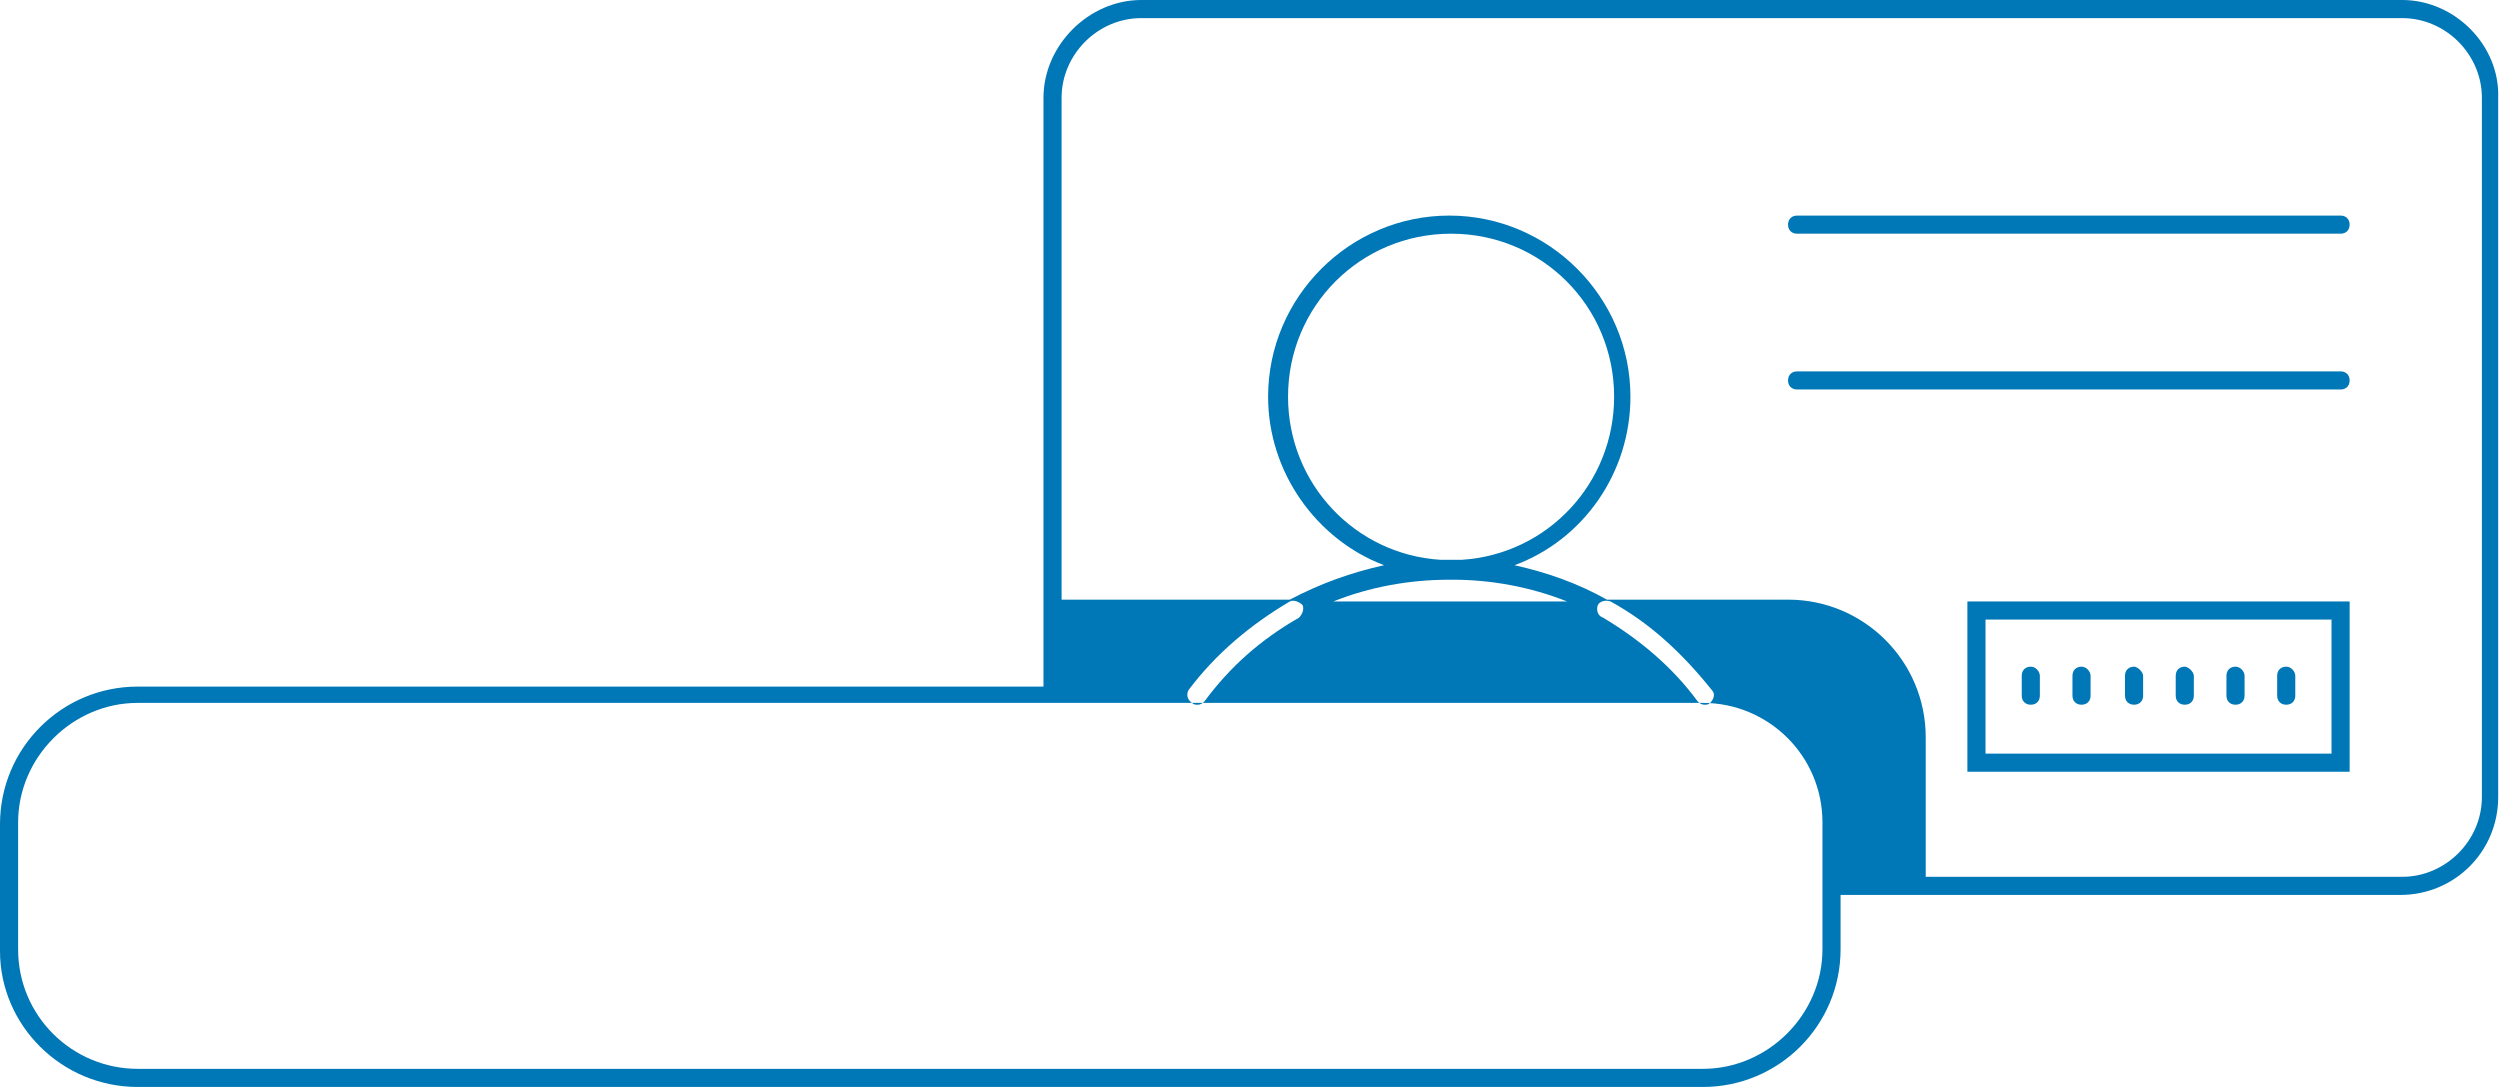 <?xml version="1.0" encoding="utf-8" standalone="yes"?>
<svg version="1.2" baseProfile="tiny"  xmlns="http://www.w3.org/2000/svg" viewBox="0 0 138 60" overflow="visible">
<g>
	<path fill="#0077B6" d="M129.2,11.9h-30c-0.3,0-0.5,0.2-0.5,0.5s0.2,0.5,0.5,0.5h30c0.3,0,0.5-0.2,0.5-0.5S129.5,11.9,129.2,11.9z"
		/>
	<path fill="#0077B6" d="M129.2,20.5h-30c-0.3,0-0.5,0.2-0.5,0.5s0.2,0.5,0.5,0.5h30c0.3,0,0.5-0.2,0.5-0.5S129.5,20.5,129.2,20.5z"
		/>
	<path fill="#0077B6" d="M108.6,42.6h21.1v-9.4h-21.1V42.6z M109.6,34.2h19.1v7.4h-19.1V34.2z"/>
	<path fill="#0077B6" d="M112.1,36.8c-0.3,0-0.5,0.2-0.5,0.5v1.1c0,0.3,0.2,0.5,0.5,0.5s0.5-0.2,0.5-0.5v-1.1
		C112.6,37.1,112.4,36.8,112.1,36.8z"/>
	<path fill="#0077B6" d="M126.2,36.8c-0.3,0-0.5,0.2-0.5,0.5v1.1c0,0.3,0.2,0.5,0.5,0.5s0.5-0.2,0.5-0.5v-1.1
		C126.7,37.1,126.5,36.8,126.2,36.8z"/>
	<path fill="#0077B6" d="M123.4,36.8c-0.3,0-0.5,0.2-0.5,0.5v1.1c0,0.3,0.2,0.5,0.5,0.5s0.5-0.2,0.5-0.5v-1.1
		C123.9,37.1,123.7,36.8,123.4,36.8z"/>
	<path fill="#0077B6" d="M120.6,36.8c-0.3,0-0.5,0.2-0.5,0.5v1.1c0,0.3,0.2,0.5,0.5,0.5s0.5-0.2,0.5-0.5v-1.1
		C121.1,37.1,120.8,36.8,120.6,36.8z"/>
	<path fill="#0077B6" d="M117.8,36.8c-0.3,0-0.5,0.2-0.5,0.5v1.1c0,0.3,0.2,0.5,0.5,0.5s0.5-0.2,0.5-0.5v-1.1
		C118.3,37.1,118,36.8,117.8,36.8z"/>
	<path fill="#0077B6" d="M114.9,36.8c-0.3,0-0.5,0.2-0.5,0.5v1.1c0,0.3,0.2,0.5,0.5,0.5s0.5-0.2,0.5-0.5v-1.1
		C115.4,37.1,115.2,36.8,114.9,36.8z"/>
	<path fill="#0077B6" d="M132.6,0H63c-2.9,0-5.4,2.5-5.4,5.4v27.8v4.7h-50c-4.2,0-7.6,3.4-7.6,7.6v7C0,56.6,3.4,60,7.6,60H94
		c4.2,0,7.6-3.4,7.6-7.6v-3h4.5h26.4c3,0,5.4-2.4,5.4-5.4V5.4C138,2.5,135.5,0,132.6,0z M100.6,49.4v3c0,3.6-3,6.6-6.6,6.6H7.6
		C4,59,1,56.1,1,52.4v-7c0-3.6,3-6.6,6.6-6.6h50H94c3.6,0,6.6,2.9,6.6,6.6V49.4z M65.6,38.1c1.5-2,3.4-3.6,5.6-4.9
		c0.2-0.1,0.5,0,0.7,0.2c0.1,0.2,0,0.5-0.2,0.7c-2.1,1.2-3.8,2.7-5.2,4.6c-0.1,0.1-0.2,0.2-0.4,0.2c-0.1,0-0.2,0-0.3-0.1
		C65.5,38.6,65.5,38.3,65.6,38.1z M80,32c0,0,0.1,0,0.1,0c0,0,0.1,0,0.1,0c2.1,0,4.3,0.4,6.3,1.2H73.6C75.6,32.4,77.8,32,80,32z
		 M79.5,30.9c-4.7-0.3-8.4-4.2-8.4-9c0-5,4-9,9-9c5,0,9,4,9,9c0,4.8-3.7,8.7-8.4,9c-0.2,0-0.4,0-0.6,0
		C79.9,30.9,79.7,30.9,79.5,30.9z M88.2,33.4c0.1-0.2,0.4-0.3,0.7-0.2c2.2,1.2,4,2.9,5.6,4.9c0.2,0.2,0.1,0.5-0.1,0.7
		c-0.1,0.1-0.2,0.1-0.3,0.1c-0.2,0-0.3-0.1-0.4-0.2c-1.4-1.9-3.2-3.4-5.2-4.6C88.2,34,88.1,33.7,88.2,33.4z M137,44
		c0,2.4-2,4.4-4.4,4.4h-26.3c0-0.2,0-0.5,0-0.7v-7c0-4.2-3.4-7.6-7.6-7.6h-10c-1.6-0.9-3.3-1.5-5.1-1.9c3.8-1.4,6.4-5.1,6.4-9.3
		c0-5.5-4.5-10-10-10c-5.5,0-10,4.5-10,10c0,4.2,2.7,7.9,6.4,9.3c-1.8,0.4-3.5,1-5.2,1.9H58.6V5.4C58.6,3,60.6,1,63,1h69.6
		c2.4,0,4.4,2,4.4,4.4V44z"/>
</g>
</svg>
